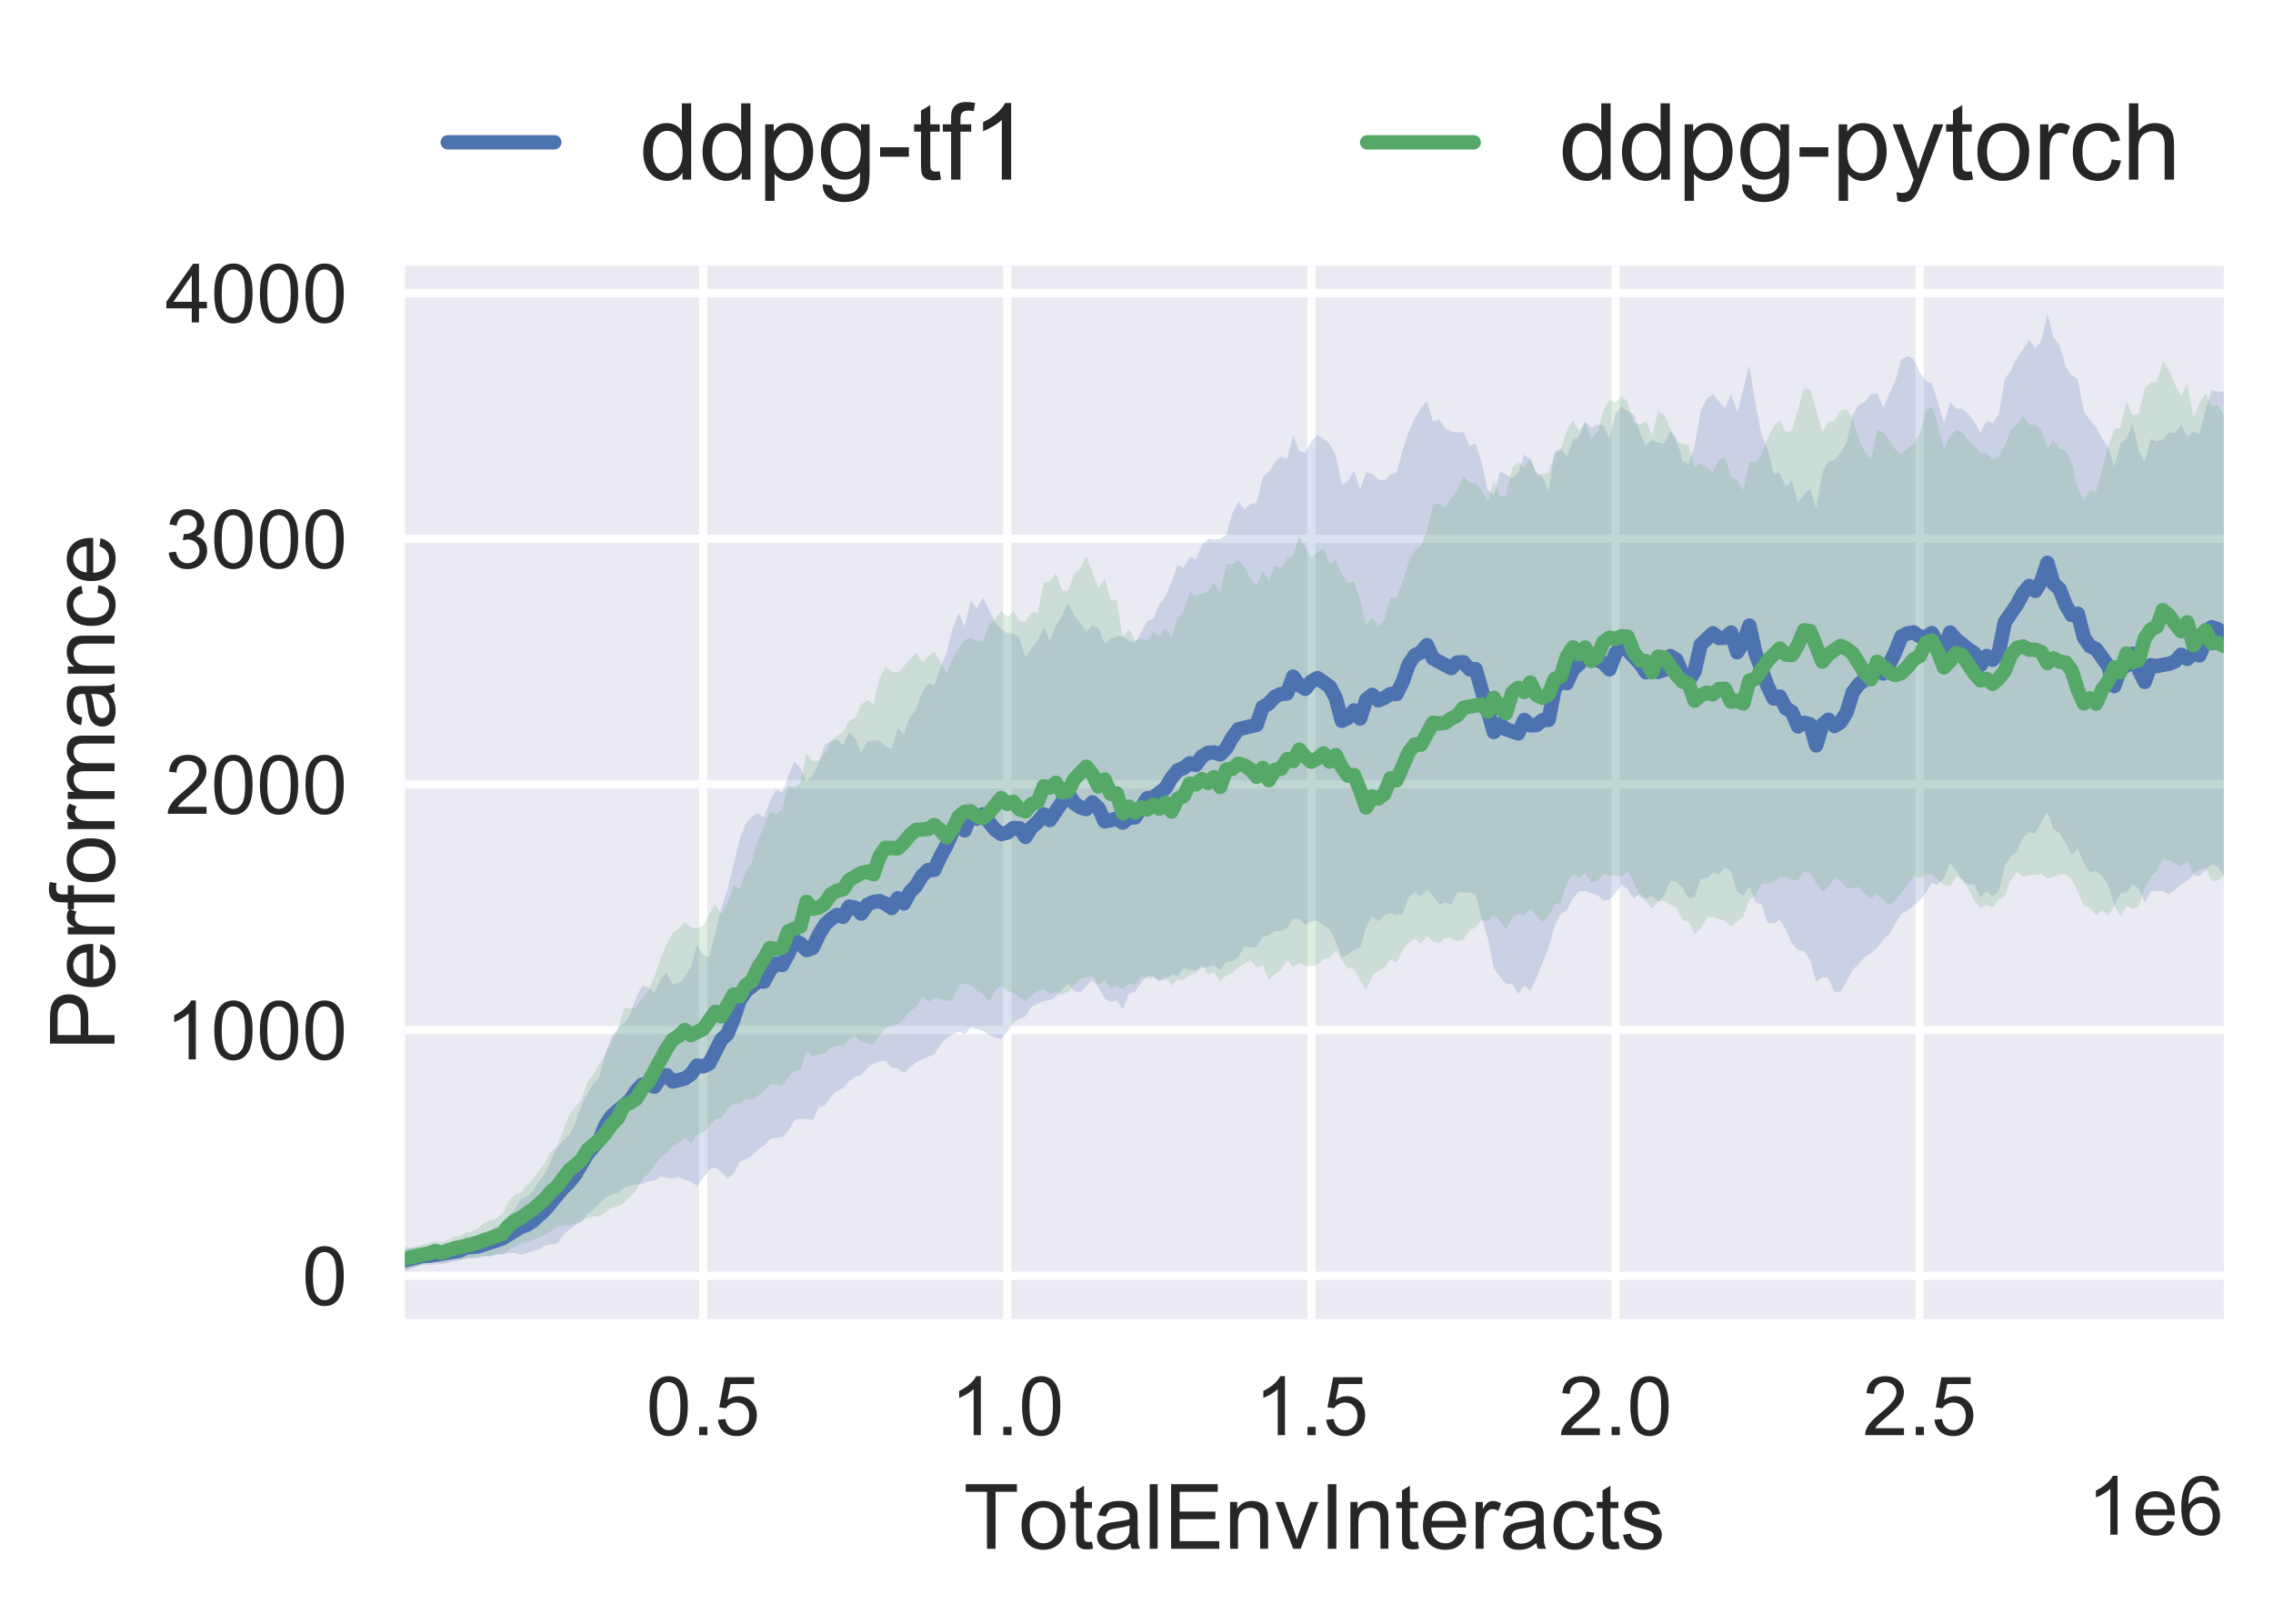<svg xmlns="http://www.w3.org/2000/svg" xmlns:xlink="http://www.w3.org/1999/xlink" width="369.6" height="264" version="1.1" viewBox="0 0 277.2 198"><defs><style type="text/css">*{stroke-linecap:butt;stroke-linejoin:round}</style></defs><g id="figure_1"><g id="patch_1"><path d="M 0 198 L 277.2 198 L 277.2 0 L 0 0 z" style="fill:#fff"/></g><g id="axes_1"><g id="patch_2"><path d="M 49.4 160.84 L 271.2 160.84 L 271.2 32.409 L 49.4 32.409 z" style="fill:#eaeaf2"/></g><g id="matplotlib.axis_1"><g id="xtick_1"><g id="line2d_1"><path d="M 85.749 160.84 L 85.749 32.409" clip-path="url(#p1d1933ced8)" style="fill:none;stroke:#fff;stroke-linecap:round"/></g><g id="text_1"><defs><path id="ArialMT-48" d="M 4.156 35.297 Q 4.156 48 6.766 55.734 Q 9.375 63.484 14.516 67.672 Q 19.672 71.875 27.484 71.875 Q 33.25 71.875 37.594 69.547 Q 41.938 67.234 44.766 62.859 Q 47.609 58.5 49.219 52.219 Q 50.828 45.953 50.828 35.297 Q 50.828 22.703 48.234 14.969 Q 45.656 7.234 40.5 3 Q 35.359 -1.219 27.484 -1.219 Q 17.141 -1.219 11.234 6.203 Q 4.156 15.141 4.156 35.297 z M 13.188 35.297 Q 13.188 17.672 17.312 11.828 Q 21.438 6 27.484 6 Q 33.547 6 37.672 11.859 Q 41.797 17.719 41.797 35.297 Q 41.797 52.984 37.672 58.781 Q 33.547 64.594 27.391 64.594 Q 21.344 64.594 17.719 59.469 Q 13.188 52.938 13.188 35.297 z"/><path id="ArialMT-46" d="M 9.078 0 L 9.078 10.016 L 19.094 10.016 L 19.094 0 z"/><path id="ArialMT-53" d="M 4.156 18.75 L 13.375 19.531 Q 14.406 12.797 18.141 9.391 Q 21.875 6 27.156 6 Q 33.5 6 37.891 10.781 Q 42.281 15.578 42.281 23.484 Q 42.281 31 38.062 35.344 Q 33.844 39.703 27 39.703 Q 22.75 39.703 19.328 37.766 Q 15.922 35.844 13.969 32.766 L 5.719 33.844 L 12.641 70.609 L 48.25 70.609 L 48.25 62.203 L 19.672 62.203 L 15.828 42.969 Q 22.266 47.469 29.344 47.469 Q 38.719 47.469 45.156 40.969 Q 51.609 34.469 51.609 24.266 Q 51.609 14.547 45.953 7.469 Q 39.062 -1.219 27.156 -1.219 Q 17.391 -1.219 11.203 4.25 Q 5.031 9.719 4.156 18.75 z"/></defs><g style="fill:#262626" transform="translate(78.799 174.998)scale(0.1 -0.1)"><use xlink:href="#ArialMT-48"/><use x="55.615" xlink:href="#ArialMT-46"/><use x="83.398" xlink:href="#ArialMT-53"/></g></g></g><g id="xtick_2"><g id="line2d_3"><path d="M 122.839 160.84 L 122.839 32.409" clip-path="url(#p1d1933ced8)" style="fill:none;stroke:#fff;stroke-linecap:round"/></g><g id="text_2"><defs><path id="ArialMT-49" d="M 37.25 0 L 28.469 0 L 28.469 56 Q 25.297 52.984 20.141 49.953 Q 14.984 46.922 10.891 45.406 L 10.891 53.906 Q 18.266 57.375 23.781 62.297 Q 29.297 67.234 31.594 71.875 L 37.25 71.875 z"/></defs><g style="fill:#262626" transform="translate(115.889 174.998)scale(0.1 -0.1)"><use xlink:href="#ArialMT-49"/><use x="55.615" xlink:href="#ArialMT-46"/><use x="83.398" xlink:href="#ArialMT-48"/></g></g></g><g id="xtick_3"><g id="line2d_5"><path d="M 159.929 160.84 L 159.929 32.409" clip-path="url(#p1d1933ced8)" style="fill:none;stroke:#fff;stroke-linecap:round"/></g><g id="text_3"><g style="fill:#262626" transform="translate(152.979 174.998)scale(0.1 -0.1)"><use xlink:href="#ArialMT-49"/><use x="55.615" xlink:href="#ArialMT-46"/><use x="83.398" xlink:href="#ArialMT-53"/></g></g></g><g id="xtick_4"><g id="line2d_7"><path d="M 197.019 160.84 L 197.019 32.409" clip-path="url(#p1d1933ced8)" style="fill:none;stroke:#fff;stroke-linecap:round"/></g><g id="text_4"><defs><path id="ArialMT-50" d="M 50.344 8.453 L 50.344 0 L 3.031 0 Q 2.938 3.172 4.047 6.109 Q 5.859 10.938 9.828 15.625 Q 13.812 20.312 21.344 26.469 Q 33.016 36.031 37.109 41.625 Q 41.219 47.219 41.219 52.203 Q 41.219 57.422 37.469 61 Q 33.734 64.594 27.734 64.594 Q 21.391 64.594 17.578 60.781 Q 13.766 56.984 13.719 50.25 L 4.688 51.172 Q 5.609 61.281 11.656 66.578 Q 17.719 71.875 27.938 71.875 Q 38.234 71.875 44.234 66.156 Q 50.25 60.453 50.25 52 Q 50.25 47.703 48.484 43.547 Q 46.734 39.406 42.656 34.812 Q 38.578 30.219 29.109 22.219 Q 21.188 15.578 18.938 13.203 Q 16.703 10.844 15.234 8.453 z"/></defs><g style="fill:#262626" transform="translate(190.069 174.998)scale(0.1 -0.1)"><use xlink:href="#ArialMT-50"/><use x="55.615" xlink:href="#ArialMT-46"/><use x="83.398" xlink:href="#ArialMT-48"/></g></g></g><g id="xtick_5"><g id="line2d_9"><path d="M 234.11 160.84 L 234.11 32.409" clip-path="url(#p1d1933ced8)" style="fill:none;stroke:#fff;stroke-linecap:round"/></g><g id="text_5"><g style="fill:#262626" transform="translate(227.16 174.998)scale(0.1 -0.1)"><use xlink:href="#ArialMT-50"/><use x="55.615" xlink:href="#ArialMT-46"/><use x="83.398" xlink:href="#ArialMT-53"/></g></g></g><g id="text_6"><defs><path id="ArialMT-84" d="M 25.922 0 L 25.922 63.141 L 2.344 63.141 L 2.344 71.578 L 59.078 71.578 L 59.078 63.141 L 35.406 63.141 L 35.406 0 z"/><path id="ArialMT-111" d="M 3.328 25.922 Q 3.328 40.328 11.328 47.266 Q 18.016 53.031 27.641 53.031 Q 38.328 53.031 45.109 46.016 Q 51.906 39.016 51.906 26.656 Q 51.906 16.656 48.906 10.906 Q 45.906 5.172 40.156 2 Q 34.422 -1.172 27.641 -1.172 Q 16.75 -1.172 10.031 5.812 Q 3.328 12.797 3.328 25.922 z M 12.359 25.922 Q 12.359 15.969 16.703 11.016 Q 21.047 6.062 27.641 6.062 Q 34.188 6.062 38.531 11.031 Q 42.875 16.016 42.875 26.219 Q 42.875 35.844 38.5 40.797 Q 34.125 45.75 27.641 45.75 Q 21.047 45.75 16.703 40.812 Q 12.359 35.891 12.359 25.922 z"/><path id="ArialMT-116" d="M 25.781 7.859 L 27.047 0.094 Q 23.344 -0.688 20.406 -0.688 Q 15.625 -0.688 12.984 0.828 Q 10.359 2.344 9.281 4.812 Q 8.203 7.281 8.203 15.188 L 8.203 45.016 L 1.766 45.016 L 1.766 51.859 L 8.203 51.859 L 8.203 64.703 L 16.938 69.969 L 16.938 51.859 L 25.781 51.859 L 25.781 45.016 L 16.938 45.016 L 16.938 14.703 Q 16.938 10.938 17.406 9.859 Q 17.875 8.797 18.922 8.156 Q 19.969 7.516 21.922 7.516 Q 23.391 7.516 25.781 7.859 z"/><path id="ArialMT-97" d="M 40.438 6.391 Q 35.547 2.25 31.031 0.531 Q 26.516 -1.172 21.344 -1.172 Q 12.797 -1.172 8.203 3 Q 3.609 7.172 3.609 13.672 Q 3.609 17.484 5.344 20.625 Q 7.078 23.781 9.891 25.688 Q 12.703 27.594 16.219 28.562 Q 18.797 29.25 24.031 29.891 Q 34.672 31.156 39.703 32.906 Q 39.75 34.719 39.75 35.203 Q 39.75 40.578 37.25 42.781 Q 33.891 45.75 27.25 45.75 Q 21.047 45.75 18.094 43.578 Q 15.141 41.406 13.719 35.891 L 5.125 37.062 Q 6.297 42.578 8.984 45.969 Q 11.672 49.359 16.75 51.188 Q 21.828 53.031 28.516 53.031 Q 35.156 53.031 39.297 51.469 Q 43.453 49.906 45.406 47.531 Q 47.359 45.172 48.141 41.547 Q 48.578 39.312 48.578 33.453 L 48.578 21.734 Q 48.578 9.469 49.141 6.219 Q 49.703 2.984 51.375 0 L 42.188 0 Q 40.828 2.734 40.438 6.391 z M 39.703 26.031 Q 34.906 24.078 25.344 22.703 Q 19.922 21.922 17.672 20.938 Q 15.438 19.969 14.203 18.094 Q 12.984 16.219 12.984 13.922 Q 12.984 10.406 15.641 8.062 Q 18.312 5.719 23.438 5.719 Q 28.516 5.719 32.469 7.938 Q 36.422 10.156 38.281 14.016 Q 39.703 17 39.703 22.797 z"/><path id="ArialMT-108" d="M 6.391 0 L 6.391 71.578 L 15.188 71.578 L 15.188 0 z"/><path id="ArialMT-69" d="M 7.906 0 L 7.906 71.578 L 59.672 71.578 L 59.672 63.141 L 17.391 63.141 L 17.391 41.219 L 56.984 41.219 L 56.984 32.812 L 17.391 32.812 L 17.391 8.453 L 61.328 8.453 L 61.328 0 z"/><path id="ArialMT-110" d="M 6.594 0 L 6.594 51.859 L 14.5 51.859 L 14.5 44.484 Q 20.219 53.031 31 53.031 Q 35.688 53.031 39.625 51.344 Q 43.562 49.656 45.516 46.922 Q 47.469 44.188 48.25 40.438 Q 48.734 37.984 48.734 31.891 L 48.734 0 L 39.938 0 L 39.938 31.547 Q 39.938 36.922 38.906 39.578 Q 37.891 42.234 35.281 43.812 Q 32.672 45.406 29.156 45.406 Q 23.531 45.406 19.453 41.844 Q 15.375 38.281 15.375 28.328 L 15.375 0 z"/><path id="ArialMT-118" d="M 21 0 L 1.266 51.859 L 10.547 51.859 L 21.688 20.797 Q 23.484 15.766 25 10.359 Q 26.172 14.453 28.266 20.219 L 39.797 51.859 L 48.828 51.859 L 29.203 0 z"/><path id="ArialMT-73" d="M 9.328 0 L 9.328 71.578 L 18.797 71.578 L 18.797 0 z"/><path id="ArialMT-101" d="M 42.094 16.703 L 51.172 15.578 Q 49.031 7.625 43.219 3.219 Q 37.406 -1.172 28.375 -1.172 Q 17 -1.172 10.328 5.828 Q 3.656 12.844 3.656 25.484 Q 3.656 38.578 10.391 45.797 Q 17.141 53.031 27.875 53.031 Q 38.281 53.031 44.875 45.953 Q 51.469 38.875 51.469 26.031 Q 51.469 25.25 51.422 23.688 L 12.75 23.688 Q 13.234 15.141 17.578 10.594 Q 21.922 6.062 28.422 6.062 Q 33.25 6.062 36.672 8.594 Q 40.094 11.141 42.094 16.703 z M 13.234 30.906 L 42.188 30.906 Q 41.609 37.453 38.875 40.719 Q 34.672 45.797 27.984 45.797 Q 21.922 45.797 17.797 41.75 Q 13.672 37.703 13.234 30.906 z"/><path id="ArialMT-114" d="M 6.5 0 L 6.5 51.859 L 14.406 51.859 L 14.406 44 Q 17.438 49.516 20 51.266 Q 22.562 53.031 25.641 53.031 Q 30.078 53.031 34.672 50.203 L 31.641 42.047 Q 28.422 43.953 25.203 43.953 Q 22.312 43.953 20.016 42.219 Q 17.719 40.484 16.75 37.406 Q 15.281 32.719 15.281 27.156 L 15.281 0 z"/><path id="ArialMT-99" d="M 40.438 19 L 49.078 17.875 Q 47.656 8.938 41.812 3.875 Q 35.984 -1.172 27.484 -1.172 Q 16.844 -1.172 10.375 5.781 Q 3.906 12.75 3.906 25.734 Q 3.906 34.125 6.688 40.422 Q 9.469 46.734 15.156 49.875 Q 20.844 53.031 27.547 53.031 Q 35.984 53.031 41.359 48.75 Q 46.734 44.484 48.25 36.625 L 39.703 35.297 Q 38.484 40.531 35.375 43.156 Q 32.281 45.797 27.875 45.797 Q 21.234 45.797 17.078 41.031 Q 12.938 36.281 12.938 25.984 Q 12.938 15.531 16.938 10.797 Q 20.953 6.062 27.391 6.062 Q 32.562 6.062 36.031 9.234 Q 39.5 12.406 40.438 19 z"/><path id="ArialMT-115" d="M 3.078 15.484 L 11.766 16.844 Q 12.5 11.625 15.844 8.844 Q 19.188 6.062 25.203 6.062 Q 31.25 6.062 34.172 8.516 Q 37.109 10.984 37.109 14.312 Q 37.109 17.281 34.516 19 Q 32.719 20.172 25.531 21.969 Q 15.875 24.422 12.141 26.203 Q 8.406 27.984 6.469 31.125 Q 4.547 34.281 4.547 38.094 Q 4.547 41.547 6.125 44.5 Q 7.719 47.469 10.453 49.422 Q 12.5 50.922 16.031 51.969 Q 19.578 53.031 23.641 53.031 Q 29.734 53.031 34.344 51.266 Q 38.969 49.516 41.156 46.5 Q 43.359 43.5 44.188 38.484 L 35.594 37.312 Q 35.016 41.312 32.203 43.547 Q 29.391 45.797 24.266 45.797 Q 18.219 45.797 15.625 43.797 Q 13.031 41.797 13.031 39.109 Q 13.031 37.406 14.109 36.031 Q 15.188 34.625 17.484 33.688 Q 18.797 33.203 25.25 31.453 Q 34.578 28.953 38.25 27.359 Q 41.938 25.781 44.031 22.75 Q 46.141 19.734 46.141 15.234 Q 46.141 10.844 43.578 6.953 Q 41.016 3.078 36.172 0.953 Q 31.344 -1.172 25.25 -1.172 Q 15.141 -1.172 9.844 3.031 Q 4.547 7.234 3.078 15.484 z"/></defs><g style="fill:#262626" transform="translate(117.515 188.859)scale(0.11 -0.11)"><use xlink:href="#ArialMT-84"/><use x="60.912" xlink:href="#ArialMT-111"/><use x="116.527" xlink:href="#ArialMT-116"/><use x="144.311" xlink:href="#ArialMT-97"/><use x="199.926" xlink:href="#ArialMT-108"/><use x="222.143" xlink:href="#ArialMT-69"/><use x="288.842" xlink:href="#ArialMT-110"/><use x="344.457" xlink:href="#ArialMT-118"/><use x="394.457" xlink:href="#ArialMT-73"/><use x="422.24" xlink:href="#ArialMT-110"/><use x="477.855" xlink:href="#ArialMT-116"/><use x="505.639" xlink:href="#ArialMT-101"/><use x="561.254" xlink:href="#ArialMT-114"/><use x="594.555" xlink:href="#ArialMT-97"/><use x="650.17" xlink:href="#ArialMT-99"/><use x="700.17" xlink:href="#ArialMT-116"/><use x="727.953" xlink:href="#ArialMT-115"/></g></g><g id="text_7"><defs><path id="ArialMT-54" d="M 49.75 54.047 L 41.016 53.375 Q 39.844 58.547 37.703 60.891 Q 34.125 64.656 28.906 64.656 Q 24.703 64.656 21.531 62.312 Q 17.391 59.281 14.984 53.469 Q 12.594 47.656 12.5 36.922 Q 15.672 41.75 20.266 44.094 Q 24.859 46.438 29.891 46.438 Q 38.672 46.438 44.844 39.969 Q 51.031 33.5 51.031 23.25 Q 51.031 16.5 48.125 10.719 Q 45.219 4.938 40.141 1.859 Q 35.062 -1.219 28.609 -1.219 Q 17.625 -1.219 10.688 6.859 Q 3.766 14.938 3.766 33.5 Q 3.766 54.25 11.422 63.672 Q 18.109 71.875 29.438 71.875 Q 37.891 71.875 43.281 67.141 Q 48.688 62.406 49.75 54.047 z M 13.875 23.188 Q 13.875 18.656 15.797 14.5 Q 17.719 10.359 21.188 8.172 Q 24.656 6 28.469 6 Q 34.031 6 38.031 10.484 Q 42.047 14.984 42.047 22.703 Q 42.047 30.125 38.078 34.391 Q 34.125 38.672 28.125 38.672 Q 22.172 38.672 18.016 34.391 Q 13.875 30.125 13.875 23.188 z"/></defs><g style="fill:#262626" transform="translate(254.517 187.143)scale(0.1 -0.1)"><use xlink:href="#ArialMT-49"/><use x="55.615" xlink:href="#ArialMT-101"/><use x="111.23" xlink:href="#ArialMT-54"/></g></g></g><g id="matplotlib.axis_2"><g id="ytick_1"><g id="line2d_11"><path d="M 49.4 155.561 L 271.2 155.561" clip-path="url(#p1d1933ced8)" style="fill:none;stroke:#fff;stroke-linecap:round"/></g><g id="text_8"><g style="fill:#262626" transform="translate(36.839 159.14)scale(0.1 -0.1)"><use xlink:href="#ArialMT-48"/></g></g></g><g id="ytick_2"><g id="line2d_13"><path d="M 49.4 125.606 L 271.2 125.606" clip-path="url(#p1d1933ced8)" style="fill:none;stroke:#fff;stroke-linecap:round"/></g><g id="text_9"><g style="fill:#262626" transform="translate(20.156 129.185)scale(0.1 -0.1)"><use xlink:href="#ArialMT-49"/><use x="55.615" xlink:href="#ArialMT-48"/><use x="111.23" xlink:href="#ArialMT-48"/><use x="166.846" xlink:href="#ArialMT-48"/></g></g></g><g id="ytick_3"><g id="line2d_15"><path d="M 49.4 95.651 L 271.2 95.651" clip-path="url(#p1d1933ced8)" style="fill:none;stroke:#fff;stroke-linecap:round"/></g><g id="text_10"><g style="fill:#262626" transform="translate(20.156 99.23)scale(0.1 -0.1)"><use xlink:href="#ArialMT-50"/><use x="55.615" xlink:href="#ArialMT-48"/><use x="111.23" xlink:href="#ArialMT-48"/><use x="166.846" xlink:href="#ArialMT-48"/></g></g></g><g id="ytick_4"><g id="line2d_17"><path d="M 49.4 65.696 L 271.2 65.696" clip-path="url(#p1d1933ced8)" style="fill:none;stroke:#fff;stroke-linecap:round"/></g><g id="text_11"><defs><path id="ArialMT-51" d="M 4.203 18.891 L 12.984 20.062 Q 14.5 12.594 18.141 9.297 Q 21.781 6 27 6 Q 33.203 6 37.469 10.297 Q 41.75 14.594 41.75 20.953 Q 41.75 27 37.797 30.922 Q 33.844 34.859 27.734 34.859 Q 25.25 34.859 21.531 33.891 L 22.516 41.609 Q 23.391 41.5 23.922 41.5 Q 29.547 41.5 34.031 44.422 Q 38.531 47.359 38.531 53.469 Q 38.531 58.297 35.25 61.469 Q 31.984 64.656 26.812 64.656 Q 21.688 64.656 18.266 61.422 Q 14.844 58.203 13.875 51.766 L 5.078 53.328 Q 6.688 62.156 12.391 67.016 Q 18.109 71.875 26.609 71.875 Q 32.469 71.875 37.391 69.359 Q 42.328 66.844 44.938 62.5 Q 47.562 58.156 47.562 53.266 Q 47.562 48.641 45.062 44.828 Q 42.578 41.016 37.703 38.766 Q 44.047 37.312 47.562 32.688 Q 51.078 28.078 51.078 21.141 Q 51.078 11.766 44.234 5.25 Q 37.406 -1.266 26.953 -1.266 Q 17.531 -1.266 11.297 4.344 Q 5.078 9.969 4.203 18.891 z"/></defs><g style="fill:#262626" transform="translate(20.156 69.275)scale(0.1 -0.1)"><use xlink:href="#ArialMT-51"/><use x="55.615" xlink:href="#ArialMT-48"/><use x="111.23" xlink:href="#ArialMT-48"/><use x="166.846" xlink:href="#ArialMT-48"/></g></g></g><g id="ytick_5"><g id="line2d_19"><path d="M 49.4 35.741 L 271.2 35.741" clip-path="url(#p1d1933ced8)" style="fill:none;stroke:#fff;stroke-linecap:round"/></g><g id="text_12"><defs><path id="ArialMT-52" d="M 32.328 0 L 32.328 17.141 L 1.266 17.141 L 1.266 25.203 L 33.938 71.578 L 41.109 71.578 L 41.109 25.203 L 50.781 25.203 L 50.781 17.141 L 41.109 17.141 L 41.109 0 z M 32.328 25.203 L 32.328 57.469 L 9.906 25.203 z"/></defs><g style="fill:#262626" transform="translate(20.156 39.32)scale(0.1 -0.1)"><use xlink:href="#ArialMT-52"/><use x="55.615" xlink:href="#ArialMT-48"/><use x="111.23" xlink:href="#ArialMT-48"/><use x="166.846" xlink:href="#ArialMT-48"/></g></g></g><g id="text_13"><defs><path id="ArialMT-80" d="M 7.719 0 L 7.719 71.578 L 34.719 71.578 Q 41.844 71.578 45.609 70.906 Q 50.875 70.016 54.438 67.547 Q 58.016 65.094 60.188 60.641 Q 62.359 56.203 62.359 50.875 Q 62.359 41.75 56.547 35.422 Q 50.734 29.109 35.547 29.109 L 17.188 29.109 L 17.188 0 z M 17.188 37.547 L 35.688 37.547 Q 44.875 37.547 48.734 40.969 Q 52.594 44.391 52.594 50.594 Q 52.594 55.078 50.312 58.266 Q 48.047 61.469 44.344 62.5 Q 41.938 63.141 35.5 63.141 L 17.188 63.141 z"/><path id="ArialMT-102" d="M 8.688 0 L 8.688 45.016 L 0.922 45.016 L 0.922 51.859 L 8.688 51.859 L 8.688 57.375 Q 8.688 62.594 9.625 65.141 Q 10.891 68.562 14.078 70.672 Q 17.281 72.797 23.047 72.797 Q 26.766 72.797 31.25 71.922 L 29.938 64.266 Q 27.203 64.75 24.75 64.75 Q 20.75 64.75 19.094 63.031 Q 17.438 61.328 17.438 56.641 L 17.438 51.859 L 27.547 51.859 L 27.547 45.016 L 17.438 45.016 L 17.438 0 z"/><path id="ArialMT-109" d="M 6.594 0 L 6.594 51.859 L 14.453 51.859 L 14.453 44.578 Q 16.891 48.391 20.938 50.703 Q 25 53.031 30.172 53.031 Q 35.938 53.031 39.625 50.641 Q 43.312 48.25 44.828 43.953 Q 50.984 53.031 60.844 53.031 Q 68.562 53.031 72.703 48.75 Q 76.859 44.484 76.859 35.594 L 76.859 0 L 68.109 0 L 68.109 32.672 Q 68.109 37.938 67.25 40.25 Q 66.406 42.578 64.156 43.984 Q 61.922 45.406 58.891 45.406 Q 53.422 45.406 49.797 41.766 Q 46.188 38.141 46.188 30.125 L 46.188 0 L 37.406 0 L 37.406 33.688 Q 37.406 39.547 35.25 42.469 Q 33.109 45.406 28.219 45.406 Q 24.516 45.406 21.359 43.453 Q 18.219 41.5 16.797 37.734 Q 15.375 33.984 15.375 26.906 L 15.375 0 z"/></defs><g style="fill:#262626" transform="translate(13.97 128.108)rotate(-90)scale(0.11 -0.11)"><use xlink:href="#ArialMT-80"/><use x="66.699" xlink:href="#ArialMT-101"/><use x="122.314" xlink:href="#ArialMT-114"/><use x="155.615" xlink:href="#ArialMT-102"/><use x="183.398" xlink:href="#ArialMT-111"/><use x="239.014" xlink:href="#ArialMT-114"/><use x="272.314" xlink:href="#ArialMT-109"/><use x="355.615" xlink:href="#ArialMT-97"/><use x="411.23" xlink:href="#ArialMT-110"/><use x="466.846" xlink:href="#ArialMT-99"/><use x="516.846" xlink:href="#ArialMT-101"/></g></g></g><g id="PolyCollection_1"><path d="M 49.4 152.36 L 49.4 155.002 L 50.142 154.683 L 50.884 154.483 L 51.625 154.223 L 52.367 154.268 L 53.109 154.181 L 53.851 154.134 L 54.593 153.996 L 55.334 153.791 L 56.076 153.703 L 56.818 153.449 L 57.56 153.42 L 58.302 153.397 L 59.043 153.197 L 59.785 153.158 L 60.527 153.006 L 61.269 152.959 L 62.011 152.791 L 62.753 152.795 L 63.494 153.005 L 64.236 152.808 L 64.978 152.513 L 65.72 152.372 L 66.462 151.878 L 67.203 151.772 L 67.945 151.663 L 68.687 150.6 L 69.429 149.941 L 70.171 149.38 L 70.912 149.037 L 71.654 148.024 L 72.396 147.477 L 73.138 146.697 L 73.88 145.986 L 74.621 145.66 L 75.363 145.471 L 76.105 144.804 L 76.847 144.626 L 77.589 144.47 L 78.33 144.334 L 79.072 144.075 L 79.814 143.982 L 80.556 143.453 L 81.298 143.603 L 82.039 143.743 L 82.781 143.511 L 83.523 143.879 L 84.265 144.069 L 85.007 144.648 L 85.748 143.701 L 86.49 142.622 L 87.232 142.376 L 87.974 142.904 L 88.716 143.716 L 89.458 143.112 L 90.199 141.723 L 90.941 141.358 L 91.683 140.986 L 92.425 140.136 L 93.167 139.717 L 93.908 138.926 L 94.65 138.738 L 95.392 138.673 L 96.134 137.929 L 96.876 136.607 L 97.617 136.407 L 98.359 136.436 L 99.101 136.61 L 99.843 135.053 L 100.585 134.769 L 101.326 133.783 L 102.068 132.995 L 102.81 132.689 L 103.552 131.823 L 104.294 131.32 L 105.035 131.068 L 105.777 130.216 L 106.519 129.689 L 107.261 129.434 L 108.003 129.385 L 108.744 130.2 L 109.486 130.288 L 110.228 130.825 L 110.97 130.166 L 111.712 129.52 L 112.454 129.195 L 113.195 128.857 L 113.937 128.556 L 114.679 127.415 L 115.421 126.634 L 116.163 126.164 L 116.904 125.795 L 117.646 126.128 L 118.388 125.289 L 119.13 125.514 L 119.872 125.686 L 120.613 126.218 L 121.355 126.493 L 122.097 126.703 L 122.839 125.838 L 123.581 124.691 L 124.322 124.219 L 125.064 123.948 L 125.806 122.762 L 126.548 122.376 L 127.29 122.079 L 128.031 121.946 L 128.773 121.531 L 129.515 120.655 L 130.257 119.913 L 130.999 120.853 L 131.74 120.985 L 132.482 120.308 L 133.224 119.47 L 133.966 120.48 L 134.708 121.79 L 135.449 122.19 L 136.191 121.96 L 136.933 123.101 L 137.675 121.206 L 138.417 120.946 L 139.159 119.853 L 139.9 118.953 L 140.642 119.05 L 141.384 119.563 L 142.126 119.455 L 142.868 118.814 L 143.609 118.979 L 144.351 118.088 L 145.093 118.261 L 145.835 118.315 L 146.577 118.033 L 147.318 117.888 L 148.06 117.699 L 148.802 118.266 L 149.544 117.278 L 150.286 117.232 L 151.027 116.682 L 151.769 115.38 L 152.511 115.549 L 153.253 115.412 L 153.995 114.213 L 154.736 114.024 L 155.478 113.55 L 156.22 113.54 L 156.962 113.166 L 157.704 111.987 L 158.445 112.114 L 159.187 112.754 L 159.929 112.342 L 160.671 112.279 L 161.413 112.852 L 162.155 113.328 L 162.896 114.781 L 163.638 116.686 L 164.38 116.428 L 165.122 115.825 L 165.864 115.582 L 166.605 113.053 L 167.347 111.695 L 168.089 112.342 L 168.831 111.612 L 169.573 111.358 L 170.314 111.593 L 171.056 111.421 L 171.798 109.383 L 172.54 108.765 L 173.282 109.33 L 174.023 108.442 L 174.765 109.204 L 175.507 110.31 L 176.249 110.027 L 176.991 110.339 L 177.732 108.844 L 178.474 108.816 L 179.216 108.863 L 179.958 109.066 L 180.7 112.014 L 181.441 114.387 L 182.183 118.074 L 182.925 119.125 L 183.667 120.021 L 184.409 119.969 L 185.151 121.247 L 185.892 120.164 L 186.634 120.819 L 187.376 119.24 L 188.118 117.406 L 188.86 115.618 L 189.601 112.904 L 190.343 111.42 L 191.085 110.969 L 191.827 109.581 L 192.569 108.704 L 193.31 108.641 L 194.052 108.918 L 194.794 109.121 L 195.536 109.798 L 196.278 109.712 L 197.019 108.91 L 197.761 107.879 L 198.503 108.432 L 199.245 109.569 L 199.987 109.03 L 200.728 109.623 L 201.47 109.22 L 202.212 109.899 L 202.954 109.253 L 203.696 107.409 L 204.437 107.463 L 205.179 108.268 L 205.921 109.555 L 206.663 109.405 L 207.405 107.141 L 208.146 107.121 L 208.888 106.388 L 209.63 106.625 L 210.372 105.762 L 211.114 106.278 L 211.856 108.771 L 212.597 109.236 L 213.339 108.065 L 214.081 110.036 L 214.823 110.297 L 215.565 112.562 L 216.306 112.574 L 217.048 112.186 L 217.79 113.375 L 218.532 115.057 L 219.274 115.847 L 220.015 116.003 L 220.757 117.07 L 221.499 119.75 L 222.241 119.144 L 222.983 119.292 L 223.724 120.977 L 224.466 120.917 L 225.208 119.669 L 225.95 118.249 L 226.692 117.512 L 227.433 116.716 L 228.175 116.234 L 228.917 115.561 L 229.659 114.581 L 230.401 113.919 L 231.142 112.572 L 231.884 111.435 L 232.626 111.025 L 233.368 110.426 L 234.11 109.849 L 234.852 108.893 L 235.593 107.673 L 236.335 107.919 L 237.077 107 L 237.819 105.24 L 238.561 106.177 L 239.302 107.389 L 240.044 107.837 L 240.786 107.863 L 241.528 109.448 L 242.27 108.658 L 243.011 109.312 L 243.753 108.638 L 244.495 105.541 L 245.237 104.406 L 245.979 103.809 L 246.72 102.107 L 247.462 101.482 L 248.204 101.643 L 248.946 100.194 L 249.688 99.011 L 250.429 101.18 L 251.171 101.561 L 251.913 102.83 L 252.655 104.237 L 253.397 103.454 L 254.138 105.297 L 254.88 106.341 L 255.622 106.225 L 256.364 106.796 L 257.106 107.924 L 257.847 110.393 L 258.589 108.964 L 259.331 108.838 L 260.073 107.786 L 260.815 108.342 L 261.557 110.033 L 262.298 108.718 L 263.04 108.61 L 263.782 108.633 L 264.524 109.119 L 265.266 108.509 L 266.007 107.878 L 266.749 107.426 L 267.491 106.657 L 268.233 106.86 L 268.975 106.117 L 269.716 105.404 L 270.458 105.68 L 271.2 106.789 L 271.2 47.753 L 271.2 47.753 L 270.458 47.76 L 269.716 47.559 L 268.975 49.984 L 268.233 52.976 L 267.491 52.61 L 266.749 53.288 L 266.007 51.81 L 265.266 52.788 L 264.524 52.763 L 263.782 53.557 L 263.04 53.818 L 262.298 53.502 L 261.557 56.297 L 260.815 54.948 L 260.073 51.662 L 259.331 53.52 L 258.589 54.093 L 257.847 56.943 L 257.106 54.526 L 256.364 53.453 L 255.622 52.068 L 254.88 51.27 L 254.138 50.162 L 253.397 46.22 L 252.655 45.766 L 251.913 44.706 L 251.171 42.103 L 250.429 41.133 L 249.688 38.247 L 248.946 41.571 L 248.204 42.471 L 247.462 41.422 L 246.72 42.563 L 245.979 43.603 L 245.237 45.164 L 244.495 46.2 L 243.753 50.471 L 243.011 51.598 L 242.27 51.31 L 241.528 52.78 L 240.786 51.454 L 240.044 50.501 L 239.302 49.865 L 238.561 49.799 L 237.819 49.017 L 237.077 51.633 L 236.335 49.092 L 235.593 46.716 L 234.852 46.496 L 234.11 45.362 L 233.368 43.787 L 232.626 43.443 L 231.884 43.782 L 231.142 46.43 L 230.401 48.064 L 229.659 49.68 L 228.917 47.919 L 228.175 48.066 L 227.433 48.986 L 226.692 49.366 L 225.95 50.588 L 225.208 54.015 L 224.466 55.209 L 223.724 56.102 L 222.983 56.228 L 222.241 57.634 L 221.499 62.05 L 220.757 59.598 L 220.015 60.248 L 219.274 61.326 L 218.532 58.563 L 217.79 59.351 L 217.048 57.679 L 216.306 57.786 L 215.565 54.782 L 214.823 53.04 L 214.081 49.213 L 213.339 44.493 L 212.597 47.532 L 211.856 50.305 L 211.114 48.003 L 210.372 49.774 L 209.63 48.969 L 208.888 48.039 L 208.146 48.617 L 207.405 50.08 L 206.663 54.318 L 205.921 56.581 L 205.179 56.144 L 204.437 53.405 L 203.696 52.584 L 202.954 54.099 L 202.212 53.979 L 201.47 53.662 L 200.728 54.333 L 199.987 52.733 L 199.245 50.55 L 198.503 50.159 L 197.761 49.611 L 197.019 50.424 L 196.278 53.528 L 195.536 51.857 L 194.794 51.813 L 194.052 52.171 L 193.31 51.41 L 192.569 53.257 L 191.827 53.657 L 191.085 55.628 L 190.343 54.673 L 189.601 55.067 L 188.86 59.947 L 188.118 58.218 L 187.376 57.596 L 186.634 56.11 L 185.892 55.422 L 185.151 57.625 L 184.409 58.317 L 183.667 57.829 L 182.925 57.495 L 182.183 60.464 L 181.441 59.718 L 180.7 56.411 L 179.958 54.115 L 179.216 54.365 L 178.474 52.675 L 177.732 52.729 L 176.991 52.601 L 176.249 52.217 L 175.507 51.149 L 174.765 51.397 L 174.023 48.894 L 173.282 49.774 L 172.54 51.048 L 171.798 52.642 L 171.056 54.868 L 170.314 57.668 L 169.573 57.88 L 168.831 58.581 L 168.089 58.479 L 167.347 57.759 L 166.605 57.613 L 165.864 59.658 L 165.122 57.408 L 164.38 58.663 L 163.638 59.121 L 162.896 55.432 L 162.155 54.108 L 161.413 53.476 L 160.671 53.099 L 159.929 53.825 L 159.187 55.232 L 158.445 55.009 L 157.704 53.031 L 156.962 55.97 L 156.22 55.689 L 155.478 56.365 L 154.736 57.547 L 153.995 58.213 L 153.253 61.358 L 152.511 61.405 L 151.769 62.121 L 151.027 61.154 L 150.286 62.615 L 149.544 65.252 L 148.802 65.72 L 148.06 65.803 L 147.318 65.701 L 146.577 66.473 L 145.835 68.239 L 145.093 67.889 L 144.351 69.219 L 143.609 68.902 L 142.868 70.966 L 142.126 72.765 L 141.384 73.684 L 140.642 75.444 L 139.9 75.734 L 139.159 77.066 L 138.417 78.426 L 137.675 78.158 L 136.933 77.542 L 136.191 77.631 L 135.449 77.871 L 134.708 78.508 L 133.966 76.604 L 133.224 76.216 L 132.482 77.016 L 131.74 75.923 L 130.999 75.05 L 130.257 73.531 L 129.515 75.119 L 128.773 76.293 L 128.031 78.065 L 127.29 76.525 L 126.548 78.119 L 125.806 79.01 L 125.064 80.166 L 124.322 77.761 L 123.581 77.247 L 122.839 77.225 L 122.097 76.706 L 121.355 75.862 L 120.613 74.351 L 119.872 72.921 L 119.13 74.136 L 118.388 73.292 L 117.646 76.397 L 116.904 74.726 L 116.163 76.673 L 115.421 79.58 L 114.679 81.493 L 113.937 83.612 L 113.195 83.319 L 112.454 84.381 L 111.712 86.536 L 110.97 87.374 L 110.228 89.495 L 109.486 88.774 L 108.744 91.269 L 108.003 91.022 L 107.261 90.322 L 106.519 90.269 L 105.777 90.437 L 105.035 91.757 L 104.294 90.034 L 103.552 89.281 L 102.81 90.906 L 102.068 90.151 L 101.326 90.383 L 100.585 90.798 L 99.843 92.98 L 99.101 94.614 L 98.359 95.283 L 97.617 93.698 L 96.876 92.78 L 96.134 94.692 L 95.392 96.674 L 94.65 96.293 L 93.908 97.69 L 93.167 99.685 L 92.425 99.173 L 91.683 99.616 L 90.941 100.411 L 90.199 102.32 L 89.458 105.401 L 88.716 108.445 L 87.974 110.616 L 87.232 113.852 L 86.49 116.754 L 85.748 116.368 L 85.007 115.224 L 84.265 117.899 L 83.523 119.148 L 82.781 119.899 L 82.039 120.033 L 81.298 118.613 L 80.556 119.398 L 79.814 121.036 L 79.072 120.395 L 78.33 120.182 L 77.589 121.569 L 76.847 123.684 L 76.105 124.816 L 75.363 125.265 L 74.621 126.429 L 73.88 128.258 L 73.138 131.194 L 72.396 132.15 L 71.654 133.321 L 70.912 134.737 L 70.171 136.996 L 69.429 138.378 L 68.687 139.078 L 67.945 139.874 L 67.203 141.479 L 66.462 143.189 L 65.72 144.032 L 64.978 145.246 L 64.236 145.927 L 63.494 146.277 L 62.753 147.467 L 62.011 148.28 L 61.269 149.072 L 60.527 149.529 L 59.785 150.089 L 59.043 150.311 L 58.302 150.594 L 57.56 150.722 L 56.818 150.809 L 56.076 151.326 L 55.334 151.543 L 54.593 151.738 L 53.851 151.761 L 53.109 151.856 L 52.367 151.998 L 51.625 152.025 L 50.884 152.139 L 50.142 152.236 L 49.4 152.36 z" clip-path="url(#p1d1933ced8)" style="fill:#4c72b0;fill-opacity:.2"/></g><g id="PolyCollection_2"><path d="M 49.4 152.067 L 49.4 154.882 L 50.142 154.562 L 50.884 154.383 L 51.625 154.151 L 52.367 154.041 L 53.109 153.754 L 53.851 154.039 L 54.593 153.785 L 55.334 153.66 L 56.076 153.566 L 56.818 153.489 L 57.56 153.337 L 58.302 153.185 L 59.043 153.174 L 59.785 153.214 L 60.527 152.947 L 61.269 152.95 L 62.011 152.454 L 62.753 152.052 L 63.494 151.631 L 64.236 151.504 L 64.978 151.176 L 65.72 150.887 L 66.462 150.581 L 67.203 150.119 L 67.945 149.598 L 68.687 149.439 L 69.429 149.449 L 70.171 149.162 L 70.912 148.852 L 71.654 148.499 L 72.396 148.308 L 73.138 148.314 L 73.88 147.739 L 74.621 147.288 L 75.363 147.102 L 76.105 146.649 L 76.847 145.971 L 77.589 145.162 L 78.33 143.814 L 79.072 143.101 L 79.814 142.122 L 80.556 141.177 L 81.298 140.603 L 82.039 139.794 L 82.781 139.364 L 83.523 138.797 L 84.265 139.395 L 85.007 138.377 L 85.748 138.106 L 86.49 137.319 L 87.232 136.465 L 87.974 136.385 L 88.716 135.221 L 89.458 134.557 L 90.199 134.61 L 90.941 133.985 L 91.683 134.119 L 92.425 133.63 L 93.167 133.026 L 93.908 132.217 L 94.65 132.214 L 95.392 132.446 L 96.134 131.367 L 96.876 130.539 L 97.617 130.466 L 98.359 128.052 L 99.101 128.879 L 99.843 128.567 L 100.585 128.476 L 101.326 127.736 L 102.068 127.531 L 102.81 127.568 L 103.552 126.779 L 104.294 126.34 L 105.035 126.989 L 105.777 127.253 L 106.519 127.383 L 107.261 126.228 L 108.003 125.415 L 108.744 125.048 L 109.486 124.873 L 110.228 124.216 L 110.97 123.306 L 111.712 122.843 L 112.454 121.605 L 113.195 122.145 L 113.937 121.769 L 114.679 121.761 L 115.421 122.075 L 116.163 121.945 L 116.904 120.181 L 117.646 119.906 L 118.388 120.132 L 119.13 120.815 L 119.872 121.235 L 120.613 122.127 L 121.355 120.78 L 122.097 120.161 L 122.839 120.834 L 123.581 121.013 L 124.322 121.63 L 125.064 122.021 L 125.806 121.407 L 126.548 120.882 L 127.29 120.625 L 128.031 121.185 L 128.773 120.976 L 129.515 121.278 L 130.257 120.916 L 130.999 120.115 L 131.74 119.349 L 132.482 119.207 L 133.224 118.976 L 133.966 120.109 L 134.708 119.487 L 135.449 120.482 L 136.191 120.26 L 136.933 120.575 L 137.675 119.983 L 138.417 120.038 L 139.159 119.105 L 139.9 119.312 L 140.642 119.167 L 141.384 119.658 L 142.126 119.068 L 142.868 120.179 L 143.609 119.449 L 144.351 119.445 L 145.093 118.954 L 145.835 118.673 L 146.577 117.56 L 147.318 118.843 L 148.06 118.511 L 148.802 119.64 L 149.544 118.936 L 150.286 118.653 L 151.027 117.927 L 151.769 117.481 L 152.511 117.1 L 153.253 118.011 L 153.995 117.717 L 154.736 119.464 L 155.478 118.773 L 156.22 118.243 L 156.962 117.069 L 157.704 117.921 L 158.445 117.457 L 159.187 117.765 L 159.929 117.83 L 160.671 117.626 L 161.413 116.905 L 162.155 116.85 L 162.896 115.856 L 163.638 117.1 L 164.38 118.071 L 165.122 118.119 L 165.864 119.579 L 166.605 120.688 L 167.347 119.027 L 168.089 118.372 L 168.831 118.046 L 169.573 116.972 L 170.314 117.41 L 171.056 115.864 L 171.798 114.972 L 172.54 114.43 L 173.282 115.056 L 174.023 114.183 L 174.765 114.777 L 175.507 115.034 L 176.249 114.35 L 176.991 114.413 L 177.732 114.812 L 178.474 114.517 L 179.216 113.417 L 179.958 113.12 L 180.7 112.147 L 181.441 112.311 L 182.183 111.561 L 182.925 112.347 L 183.667 113.382 L 184.409 111.914 L 185.151 111.386 L 185.892 111.635 L 186.634 110.785 L 187.376 111.612 L 188.118 112.411 L 188.86 111.732 L 189.601 110.302 L 190.343 110.074 L 191.085 107.683 L 191.827 106.625 L 192.569 107.037 L 193.31 106.449 L 194.052 107.637 L 194.794 107.409 L 195.536 106.52 L 196.278 106.793 L 197.019 106.77 L 197.761 106.879 L 198.503 106.248 L 199.245 107.546 L 199.987 109.325 L 200.728 109.893 L 201.47 110.815 L 202.212 109.947 L 202.954 109.812 L 203.696 110.293 L 204.437 110.688 L 205.179 112.132 L 205.921 112.354 L 206.663 113.945 L 207.405 113.175 L 208.146 111.94 L 208.888 111.78 L 209.63 112.066 L 210.372 112.288 L 211.114 112.932 L 211.856 112.354 L 212.597 111.772 L 213.339 109.707 L 214.081 109.199 L 214.823 107.771 L 215.565 107.753 L 216.306 107.542 L 217.048 106.927 L 217.79 106.967 L 218.532 107.306 L 219.274 107.343 L 220.015 106.336 L 220.757 106.467 L 221.499 107.695 L 222.241 108.71 L 222.983 108.156 L 223.724 107.127 L 224.466 107.416 L 225.208 108.324 L 225.95 108.27 L 226.692 108.177 L 227.433 109 L 228.175 109.587 L 228.917 109.02 L 229.659 109.741 L 230.401 110.366 L 231.142 109.826 L 231.884 108.774 L 232.626 107.967 L 233.368 106.723 L 234.11 107.099 L 234.852 106.599 L 235.593 106.631 L 236.335 107.29 L 237.077 107.949 L 237.819 108.057 L 238.561 106.828 L 239.302 107.13 L 240.044 108.388 L 240.786 109.878 L 241.528 110.74 L 242.27 110.387 L 243.011 110.688 L 243.753 109.736 L 244.495 109.262 L 245.237 107.353 L 245.979 106.279 L 246.72 106.92 L 247.462 106.664 L 248.204 106.675 L 248.946 106.533 L 249.688 107.103 L 250.429 106.955 L 251.171 106.651 L 251.913 106.621 L 252.655 107.196 L 253.397 108.744 L 254.138 110.433 L 254.88 110.683 L 255.622 111.571 L 256.364 111.018 L 257.106 111.648 L 257.847 110.453 L 258.589 111.758 L 259.331 110.46 L 260.073 110.843 L 260.815 110.581 L 261.557 108.352 L 262.298 106.942 L 263.04 106.232 L 263.782 104.729 L 264.524 104.91 L 265.266 105.295 L 266.007 105.709 L 266.749 105.013 L 267.491 106.527 L 268.233 106.099 L 268.975 105.771 L 269.716 107.386 L 270.458 107.378 L 271.2 106.849 L 271.2 50.675 L 271.2 50.675 L 270.458 49.389 L 269.716 49.483 L 268.975 47.929 L 268.233 49.186 L 267.491 50.857 L 266.749 46.754 L 266.007 48.232 L 265.266 46.9 L 264.524 45.13 L 263.782 44.074 L 263.04 46.595 L 262.298 46.602 L 261.557 47.376 L 260.815 50.424 L 260.073 50.65 L 259.331 48.923 L 258.589 52.163 L 257.847 52.292 L 257.106 54.452 L 256.364 57.187 L 255.622 60.044 L 254.88 59.641 L 254.138 61.114 L 253.397 59.518 L 252.655 56.4 L 251.913 54.952 L 251.171 54.719 L 250.429 53.603 L 249.688 54.64 L 248.946 52.453 L 248.204 51.786 L 247.462 51.79 L 246.72 50.727 L 245.979 51.729 L 245.237 52.394 L 244.495 54.295 L 243.753 55.766 L 243.011 56.074 L 242.27 55.17 L 241.528 55.196 L 240.786 54.367 L 240.044 53.727 L 239.302 52.672 L 238.561 52.451 L 237.819 53.149 L 237.077 54.801 L 236.335 51.666 L 235.593 49.549 L 234.852 50.149 L 234.11 52.901 L 233.368 54.084 L 232.626 54.692 L 231.884 55.361 L 231.142 54.803 L 230.401 53.605 L 229.659 52.773 L 228.917 52.366 L 228.175 56.091 L 227.433 55.152 L 226.692 53.495 L 225.95 51.114 L 225.208 49.911 L 224.466 50.089 L 223.724 51.289 L 222.983 51.408 L 222.241 52.653 L 221.499 49.998 L 220.757 47.461 L 220.015 47.355 L 219.274 49.965 L 218.532 52.457 L 217.79 52.68 L 217.048 51.234 L 216.306 52.016 L 215.565 53.373 L 214.823 55.451 L 214.081 56.363 L 213.339 56.285 L 212.597 59.793 L 211.856 58.553 L 211.114 58.225 L 210.372 55.711 L 209.63 55.985 L 208.888 57.566 L 208.146 56.962 L 207.405 56.44 L 206.663 56.935 L 205.921 54.312 L 205.179 54.116 L 204.437 53.888 L 203.696 52.277 L 202.954 50.585 L 202.212 50.185 L 201.47 53.132 L 200.728 51.327 L 199.987 51.749 L 199.245 51.534 L 198.503 49.04 L 197.761 48.295 L 197.019 49.057 L 196.278 48.723 L 195.536 50.074 L 194.794 52.727 L 194.052 53.574 L 193.31 51.451 L 192.569 52.573 L 191.827 51.255 L 191.085 52.419 L 190.343 54.891 L 189.601 55.265 L 188.86 57.642 L 188.118 57.795 L 187.376 57.893 L 186.634 55.662 L 185.892 57.14 L 185.151 56.36 L 184.409 57.045 L 183.667 60.556 L 182.925 60.464 L 182.183 58.613 L 181.441 61.243 L 180.7 59.651 L 179.958 58.976 L 179.216 58.879 L 178.474 58.079 L 177.732 59.675 L 176.991 60.806 L 176.249 61.916 L 175.507 61.417 L 174.765 61.485 L 174.023 64.686 L 173.282 66.57 L 172.54 67.124 L 171.798 68.489 L 171.056 70.9 L 170.314 72.91 L 169.573 72.855 L 168.831 75.564 L 168.089 76.376 L 167.347 75.245 L 166.605 76.257 L 165.864 73.077 L 165.122 70.893 L 164.38 71.103 L 163.638 70.03 L 162.896 68.28 L 162.155 68.887 L 161.413 66.821 L 160.671 67.311 L 159.929 67.962 L 159.187 66.817 L 158.445 65.384 L 157.704 67.699 L 156.962 68.079 L 156.22 69.274 L 155.478 68.971 L 154.736 70.825 L 153.995 69.56 L 153.253 71.434 L 152.511 70.543 L 151.769 69.195 L 151.027 68.297 L 150.286 68.846 L 149.544 68.773 L 148.802 72.286 L 148.06 71.011 L 147.318 72.095 L 146.577 72.452 L 145.835 72.639 L 145.093 72.17 L 144.351 74.674 L 143.609 75.388 L 142.868 77.737 L 142.126 76.68 L 141.384 77.569 L 140.642 77.036 L 139.9 78.134 L 139.159 77.817 L 138.417 78.096 L 137.675 76.738 L 136.933 77.772 L 136.191 73.229 L 135.449 73.114 L 134.708 70.613 L 133.966 71.705 L 133.224 69.795 L 132.482 67.781 L 131.74 69.291 L 130.999 69.967 L 130.257 72.065 L 129.515 72.007 L 128.773 69.932 L 128.031 70.884 L 127.29 71.119 L 126.548 74.731 L 125.806 74.675 L 125.064 75.84 L 124.322 75.726 L 123.581 74.525 L 122.839 75.222 L 122.097 74.464 L 121.355 75.589 L 120.613 76.122 L 119.872 78.259 L 119.13 78.226 L 118.388 77.718 L 117.646 78.064 L 116.904 79.02 L 116.163 80.279 L 115.421 82.115 L 114.679 80.69 L 113.937 79.429 L 113.195 80.043 L 112.454 80.763 L 111.712 79.557 L 110.97 80.367 L 110.228 81.254 L 109.486 82.042 L 108.744 81.843 L 108.003 81.313 L 107.261 82.661 L 106.519 85.85 L 105.777 85.348 L 105.035 85.914 L 104.294 87.547 L 103.552 87.879 L 102.81 89.338 L 102.068 89.695 L 101.326 90.38 L 100.585 91.85 L 99.843 92.776 L 99.101 92.757 L 98.359 91.869 L 97.617 95.475 L 96.876 95.998 L 96.134 95.756 L 95.392 98.697 L 94.65 99.233 L 93.908 98.954 L 93.167 100.804 L 92.425 102.441 L 91.683 105.171 L 90.941 106.295 L 90.199 108.393 L 89.458 107.986 L 88.716 110.119 L 87.974 111.467 L 87.232 110.286 L 86.49 111.506 L 85.748 112.858 L 85.007 113.241 L 84.265 113.055 L 83.523 112.39 L 82.781 113.266 L 82.039 113.76 L 81.298 115.132 L 80.556 116.862 L 79.814 119.052 L 79.072 120.784 L 78.33 121.691 L 77.589 122.815 L 76.847 122.958 L 76.105 122.933 L 75.363 125.533 L 74.621 126.928 L 73.88 128.544 L 73.138 129.639 L 72.396 130.956 L 71.654 131.922 L 70.912 134.089 L 70.171 134.978 L 69.429 135.92 L 68.687 137.772 L 67.945 139.76 L 67.203 140.463 L 66.462 141.793 L 65.72 142.786 L 64.978 143.767 L 64.236 144.55 L 63.494 145.425 L 62.753 145.719 L 62.011 146.537 L 61.269 147.97 L 60.527 148.571 L 59.785 148.784 L 59.043 149.153 L 58.302 149.767 L 57.56 150.164 L 56.818 150.294 L 56.076 150.646 L 55.334 150.828 L 54.593 151.216 L 53.851 151.488 L 53.109 151.349 L 52.367 151.562 L 51.625 151.733 L 50.884 151.958 L 50.142 152.103 L 49.4 152.067 z" clip-path="url(#p1d1933ced8)" style="fill:#55a868;fill-opacity:.2"/></g><g id="line2d_21"><path d="M 49.4 153.681 L 51.625 153.124 L 52.367 153.133 L 56.076 152.515 L 56.818 152.129 L 58.302 151.995 L 61.269 151.015 L 63.494 149.641 L 64.236 149.367 L 64.978 148.88 L 66.462 147.534 L 68.687 144.839 L 69.429 144.159 L 70.171 143.188 L 71.654 140.673 L 73.138 138.946 L 73.88 137.122 L 74.621 136.044 L 76.847 134.155 L 77.589 133.02 L 78.33 132.258 L 79.072 132.235 L 79.814 132.509 L 80.556 131.425 L 81.298 131.108 L 82.039 131.888 L 83.523 131.514 L 84.265 130.984 L 85.007 129.936 L 85.748 130.034 L 86.49 129.688 L 87.974 126.76 L 88.716 126.081 L 89.458 124.256 L 90.199 122.021 L 90.941 120.885 L 92.425 119.655 L 93.167 119.701 L 93.908 118.308 L 94.65 117.515 L 95.392 117.674 L 96.134 116.311 L 96.876 114.694 L 97.617 115.053 L 98.359 115.86 L 99.101 115.612 L 99.843 114.016 L 100.585 112.784 L 101.326 112.083 L 102.068 111.573 L 102.81 111.797 L 103.552 110.552 L 104.294 110.677 L 105.035 111.412 L 105.777 110.327 L 106.519 109.979 L 107.261 109.878 L 108.003 110.204 L 108.744 110.734 L 109.486 109.531 L 110.228 110.16 L 110.97 108.77 L 111.712 108.028 L 112.454 106.788 L 113.195 106.088 L 113.937 106.084 L 114.679 104.454 L 115.421 103.107 L 116.163 101.419 L 116.904 100.261 L 117.646 101.263 L 118.388 99.29 L 119.13 99.825 L 119.872 99.304 L 121.355 101.177 L 122.097 101.705 L 122.839 101.531 L 123.581 100.969 L 124.322 100.99 L 125.064 102.057 L 125.806 100.886 L 126.548 100.248 L 127.29 99.302 L 128.031 100.006 L 130.257 96.722 L 130.999 97.951 L 131.74 98.454 L 132.482 98.662 L 133.224 97.843 L 133.966 98.542 L 134.708 100.149 L 135.449 100.03 L 136.191 99.796 L 136.933 100.321 L 137.675 99.682 L 138.417 99.686 L 139.9 97.343 L 140.642 97.247 L 142.126 96.11 L 142.868 94.89 L 143.609 93.941 L 144.351 93.654 L 145.093 93.075 L 145.835 93.277 L 146.577 92.253 L 147.318 91.794 L 148.06 91.751 L 148.802 91.993 L 149.544 91.265 L 150.286 89.923 L 151.027 88.918 L 153.253 88.385 L 153.995 86.213 L 154.736 85.785 L 155.478 84.957 L 156.22 84.615 L 156.962 84.568 L 157.704 82.509 L 158.445 83.561 L 159.187 83.993 L 159.929 83.083 L 160.671 82.689 L 162.155 83.718 L 162.896 85.107 L 163.638 87.904 L 164.38 87.545 L 165.122 86.617 L 165.864 87.62 L 166.605 85.333 L 167.347 84.727 L 168.089 85.411 L 168.831 85.097 L 169.573 84.619 L 170.314 84.631 L 171.056 83.145 L 171.798 81.013 L 172.54 79.906 L 173.282 79.552 L 174.023 78.668 L 174.765 80.3 L 176.991 81.47 L 177.732 80.787 L 178.474 80.746 L 179.216 81.614 L 179.958 81.59 L 182.183 89.269 L 182.925 88.31 L 183.667 88.925 L 185.151 89.436 L 185.892 87.793 L 186.634 88.465 L 187.376 88.418 L 188.118 87.812 L 188.86 87.783 L 189.601 83.985 L 190.343 83.046 L 191.085 83.299 L 191.827 81.619 L 192.569 80.98 L 193.31 80.025 L 194.052 80.545 L 194.794 80.467 L 195.536 80.828 L 196.278 81.62 L 197.019 79.667 L 197.761 78.745 L 198.503 79.296 L 199.987 80.882 L 200.728 81.978 L 201.47 81.441 L 202.212 81.939 L 202.954 81.676 L 203.696 79.996 L 204.437 80.434 L 205.179 82.206 L 205.921 83.068 L 206.663 81.861 L 207.405 78.61 L 208.888 77.214 L 209.63 77.797 L 210.372 77.768 L 211.114 77.14 L 211.856 79.538 L 212.597 78.384 L 213.339 76.279 L 214.081 79.625 L 215.565 83.672 L 216.306 85.18 L 217.048 84.932 L 217.79 86.363 L 218.532 86.81 L 219.274 88.586 L 220.015 88.125 L 220.757 88.334 L 221.499 90.9 L 222.241 88.389 L 222.983 87.76 L 223.724 88.539 L 224.466 88.063 L 225.208 86.842 L 225.95 84.418 L 226.692 83.439 L 228.917 81.74 L 229.659 82.13 L 230.401 80.992 L 231.142 79.501 L 231.884 77.608 L 232.626 77.234 L 233.368 77.106 L 234.11 77.605 L 234.852 77.695 L 235.593 77.194 L 236.335 78.506 L 237.077 79.316 L 237.819 77.129 L 238.561 77.988 L 240.044 79.169 L 240.786 79.658 L 241.528 81.114 L 242.27 79.984 L 243.011 80.455 L 243.753 79.554 L 244.495 75.871 L 245.979 73.706 L 246.72 72.335 L 247.462 71.452 L 248.204 72.057 L 248.946 70.883 L 249.688 68.629 L 250.429 71.157 L 251.171 71.832 L 251.913 73.768 L 252.655 75.001 L 253.397 74.837 L 254.138 77.73 L 254.88 78.805 L 255.622 79.146 L 257.106 81.225 L 257.847 83.668 L 258.589 81.529 L 259.331 81.179 L 260.073 79.724 L 260.815 81.645 L 261.557 83.165 L 262.298 81.11 L 263.04 81.214 L 264.524 80.941 L 265.266 80.649 L 266.007 79.844 L 266.749 80.357 L 267.491 79.634 L 268.233 79.918 L 269.716 76.482 L 270.458 76.72 L 271.2 77.271 L 271.2 77.271" clip-path="url(#p1d1933ced8)" style="fill:none;stroke:#4c72b0;stroke-linecap:round;stroke-width:1.75"/></g><g id="line2d_22"><path d="M 49.4 153.474 L 52.367 152.801 L 53.109 152.552 L 53.851 152.764 L 55.334 152.244 L 57.56 151.751 L 61.269 150.46 L 62.011 149.495 L 62.753 148.886 L 63.494 148.528 L 64.978 147.472 L 66.462 146.187 L 67.203 145.291 L 67.945 144.679 L 69.429 142.685 L 70.912 141.471 L 71.654 140.21 L 73.138 138.977 L 73.88 138.142 L 74.621 137.108 L 75.363 136.317 L 76.105 134.791 L 76.847 134.465 L 77.589 133.988 L 78.33 132.753 L 79.072 131.943 L 81.298 127.867 L 82.039 126.777 L 82.781 126.315 L 83.523 125.593 L 84.265 126.225 L 85.748 125.482 L 87.232 123.376 L 87.974 123.926 L 89.458 121.272 L 90.199 121.501 L 90.941 120.14 L 91.683 119.645 L 92.425 118.035 L 93.167 116.915 L 93.908 115.585 L 94.65 115.724 L 95.392 115.571 L 96.134 113.561 L 97.617 112.97 L 98.359 109.961 L 99.101 110.818 L 99.843 110.671 L 100.585 110.163 L 101.326 109.058 L 102.068 108.613 L 102.81 108.453 L 103.552 107.329 L 105.035 106.452 L 105.777 106.3 L 106.519 106.616 L 107.261 104.444 L 108.003 103.364 L 109.486 103.457 L 110.228 102.735 L 110.97 101.836 L 111.712 101.2 L 113.195 101.094 L 113.937 100.599 L 114.679 101.225 L 115.421 102.095 L 116.163 101.112 L 116.904 99.6 L 117.646 98.985 L 118.388 98.925 L 119.13 99.52 L 119.872 99.747 L 120.613 99.124 L 122.097 97.312 L 122.839 98.028 L 123.581 97.769 L 124.322 98.678 L 125.064 98.931 L 125.806 98.041 L 126.548 97.806 L 127.29 95.872 L 128.031 96.035 L 128.773 95.454 L 129.515 96.642 L 130.257 96.491 L 130.999 95.041 L 132.482 93.494 L 133.224 94.385 L 133.966 95.907 L 134.708 95.05 L 135.449 96.798 L 136.191 96.745 L 136.933 99.174 L 137.675 98.361 L 138.417 99.067 L 139.159 98.461 L 139.9 98.723 L 140.642 98.101 L 141.384 98.614 L 142.126 97.874 L 142.868 98.958 L 143.609 97.419 L 144.351 97.06 L 145.093 95.562 L 145.835 95.656 L 146.577 95.006 L 147.318 95.469 L 148.06 94.761 L 148.802 95.963 L 149.544 93.854 L 150.286 93.75 L 151.027 93.112 L 151.769 93.338 L 152.511 93.821 L 153.253 94.723 L 153.995 93.639 L 154.736 95.145 L 155.478 93.872 L 156.22 93.758 L 156.962 92.574 L 157.704 92.81 L 158.445 91.42 L 159.187 92.291 L 159.929 92.896 L 160.671 92.469 L 161.413 91.863 L 162.155 92.869 L 162.896 92.068 L 163.638 93.565 L 164.38 94.587 L 165.122 94.506 L 165.864 96.328 L 166.605 98.472 L 167.347 97.136 L 168.089 97.374 L 168.831 96.805 L 169.573 94.913 L 170.314 95.16 L 171.798 91.731 L 172.54 90.777 L 173.282 90.813 L 174.765 88.131 L 175.507 88.225 L 176.249 88.133 L 176.991 87.61 L 177.732 87.244 L 178.474 86.298 L 180.7 85.899 L 181.441 86.777 L 182.183 85.087 L 182.925 86.405 L 183.667 86.969 L 184.409 84.48 L 185.151 83.873 L 185.892 84.387 L 186.634 83.223 L 187.376 84.753 L 188.118 85.103 L 188.86 84.687 L 189.601 82.783 L 190.343 82.482 L 191.085 80.051 L 191.827 78.94 L 192.569 79.805 L 193.31 78.95 L 194.052 80.606 L 194.794 80.068 L 195.536 78.297 L 196.278 77.758 L 197.019 77.914 L 197.761 77.587 L 198.503 77.644 L 199.245 79.54 L 199.987 80.537 L 200.728 80.61 L 201.47 81.974 L 202.212 80.066 L 202.954 80.199 L 204.437 82.288 L 205.179 83.124 L 205.921 83.333 L 206.663 85.44 L 207.405 84.808 L 208.146 84.451 L 208.888 84.673 L 209.63 84.025 L 210.372 83.999 L 211.114 85.578 L 211.856 85.453 L 212.597 85.783 L 213.339 82.996 L 214.081 82.781 L 215.565 80.563 L 217.048 79.08 L 217.79 79.824 L 218.532 79.882 L 219.274 78.654 L 220.015 76.846 L 220.757 76.964 L 222.241 80.682 L 222.983 79.782 L 224.466 78.753 L 225.208 79.118 L 225.95 79.692 L 227.433 82.076 L 228.175 82.839 L 228.917 80.693 L 229.659 81.257 L 230.401 81.985 L 231.142 82.314 L 231.884 82.067 L 232.626 81.329 L 233.368 80.403 L 234.11 80 L 234.852 78.374 L 235.593 78.09 L 236.335 79.478 L 237.077 81.375 L 237.819 80.603 L 238.561 79.64 L 239.302 79.901 L 240.786 82.123 L 241.528 82.968 L 242.27 82.778 L 243.011 83.381 L 243.753 82.751 L 244.495 81.779 L 245.237 79.873 L 245.979 79.004 L 246.72 78.824 L 247.462 79.227 L 248.204 79.23 L 248.946 79.493 L 249.688 80.871 L 250.429 80.279 L 251.171 80.685 L 251.913 80.786 L 252.655 81.798 L 253.397 84.131 L 254.138 85.773 L 254.88 85.162 L 255.622 85.807 L 256.364 84.103 L 257.106 83.05 L 257.847 81.373 L 258.589 81.96 L 259.331 79.692 L 260.073 80.747 L 260.815 80.502 L 261.557 77.864 L 262.298 76.772 L 263.04 76.414 L 263.782 74.401 L 264.524 75.02 L 265.266 76.097 L 266.007 76.971 L 266.749 75.884 L 267.491 78.692 L 268.233 77.642 L 268.975 76.85 L 269.716 78.434 L 270.458 78.383 L 271.2 78.762 L 271.2 78.762" clip-path="url(#p1d1933ced8)" style="fill:none;stroke:#55a868;stroke-linecap:round;stroke-width:1.75"/></g><g id="patch_3"><path d="M 49.4 160.84 L 49.4 32.409" style="fill:none"/></g><g id="patch_4"><path d="M 271.2 160.84 L 271.2 32.409" style="fill:none"/></g><g id="patch_5"><path d="M 49.4 160.84 L 271.2 160.84" style="fill:none"/></g><g id="patch_6"><path d="M 49.4 32.409 L 271.2 32.409" style="fill:none"/></g><g id="legend_1"><g id="line2d_23"><path d="M 54.6 17.354 L 67.6 17.354" style="fill:none;stroke:#4c72b0;stroke-linecap:round;stroke-width:1.75"/></g><g id="text_14"><defs><path id="ArialMT-100" d="M 40.234 0 L 40.234 6.547 Q 35.297 -1.172 25.734 -1.172 Q 19.531 -1.172 14.328 2.25 Q 9.125 5.672 6.266 11.797 Q 3.422 17.922 3.422 25.875 Q 3.422 33.641 6 39.969 Q 8.594 46.297 13.766 49.656 Q 18.953 53.031 25.344 53.031 Q 30.031 53.031 33.688 51.047 Q 37.359 49.078 39.656 45.906 L 39.656 71.578 L 48.391 71.578 L 48.391 0 z M 12.453 25.875 Q 12.453 15.922 16.641 10.984 Q 20.844 6.062 26.562 6.062 Q 32.328 6.062 36.344 10.766 Q 40.375 15.484 40.375 25.141 Q 40.375 35.797 36.266 40.766 Q 32.172 45.75 26.172 45.75 Q 20.312 45.75 16.375 40.969 Q 12.453 36.188 12.453 25.875 z"/><path id="ArialMT-112" d="M 6.594 -19.875 L 6.594 51.859 L 14.594 51.859 L 14.594 45.125 Q 17.438 49.078 21 51.047 Q 24.562 53.031 29.641 53.031 Q 36.281 53.031 41.359 49.609 Q 46.438 46.188 49.016 39.953 Q 51.609 33.734 51.609 26.312 Q 51.609 18.359 48.75 11.984 Q 45.906 5.609 40.453 2.219 Q 35.016 -1.172 29 -1.172 Q 24.609 -1.172 21.109 0.688 Q 17.625 2.547 15.375 5.375 L 15.375 -19.875 z M 14.547 25.641 Q 14.547 15.625 18.594 10.844 Q 22.656 6.062 28.422 6.062 Q 34.281 6.062 38.453 11.016 Q 42.625 15.969 42.625 26.375 Q 42.625 36.281 38.547 41.203 Q 34.469 46.141 28.812 46.141 Q 23.188 46.141 18.859 40.891 Q 14.547 35.641 14.547 25.641 z"/><path id="ArialMT-103" d="M 4.984 -4.297 L 13.531 -5.562 Q 14.062 -9.516 16.5 -11.328 Q 19.781 -13.766 25.438 -13.766 Q 31.547 -13.766 34.859 -11.328 Q 38.188 -8.891 39.359 -4.5 Q 40.047 -1.812 39.984 6.781 Q 34.234 0 25.641 0 Q 14.938 0 9.078 7.719 Q 3.219 15.438 3.219 26.219 Q 3.219 33.641 5.906 39.906 Q 8.594 46.188 13.688 49.609 Q 18.797 53.031 25.688 53.031 Q 34.859 53.031 40.828 45.609 L 40.828 51.859 L 48.922 51.859 L 48.922 7.031 Q 48.922 -5.078 46.453 -10.125 Q 44 -15.188 38.641 -18.109 Q 33.297 -21.047 25.484 -21.047 Q 16.219 -21.047 10.5 -16.875 Q 4.781 -12.703 4.984 -4.297 z M 12.25 26.859 Q 12.25 16.656 16.297 11.969 Q 20.359 7.281 26.469 7.281 Q 32.516 7.281 36.609 11.938 Q 40.719 16.609 40.719 26.562 Q 40.719 36.078 36.5 40.906 Q 32.281 45.75 26.312 45.75 Q 20.453 45.75 16.344 40.984 Q 12.25 36.234 12.25 26.859 z"/><path id="ArialMT-45" d="M 3.172 21.484 L 3.172 30.328 L 30.172 30.328 L 30.172 21.484 z"/></defs><g style="fill:#262626" transform="translate(78 21.904)scale(0.13 -0.13)"><use xlink:href="#ArialMT-100"/><use x="55.615" xlink:href="#ArialMT-100"/><use x="111.23" xlink:href="#ArialMT-112"/><use x="166.846" xlink:href="#ArialMT-103"/><use x="222.461" xlink:href="#ArialMT-45"/><use x="255.762" xlink:href="#ArialMT-116"/><use x="283.545" xlink:href="#ArialMT-102"/><use x="311.328" xlink:href="#ArialMT-49"/></g></g><g id="line2d_25"><path d="M 166.727 17.354 L 179.727 17.354" style="fill:none;stroke:#55a868;stroke-linecap:round;stroke-width:1.75"/></g><g id="text_15"><defs><path id="ArialMT-121" d="M 6.203 -19.969 L 5.219 -11.719 Q 8.109 -12.5 10.25 -12.5 Q 13.188 -12.5 14.938 -11.516 Q 16.703 -10.547 17.828 -8.797 Q 18.656 -7.469 20.516 -2.25 Q 20.75 -1.516 21.297 -0.094 L 1.609 51.859 L 11.078 51.859 L 21.875 21.828 Q 23.969 16.109 25.641 9.812 Q 27.156 15.875 29.25 21.625 L 40.328 51.859 L 49.125 51.859 L 29.391 -0.875 Q 26.219 -9.422 24.469 -12.641 Q 22.125 -17 19.094 -19.016 Q 16.062 -21.047 11.859 -21.047 Q 9.328 -21.047 6.203 -19.969 z"/><path id="ArialMT-104" d="M 6.594 0 L 6.594 71.578 L 15.375 71.578 L 15.375 45.906 Q 21.531 53.031 30.906 53.031 Q 36.672 53.031 40.922 50.75 Q 45.172 48.484 47 44.484 Q 48.828 40.484 48.828 32.859 L 48.828 0 L 40.047 0 L 40.047 32.859 Q 40.047 39.453 37.188 42.453 Q 34.328 45.453 29.109 45.453 Q 25.203 45.453 21.75 43.422 Q 18.312 41.406 16.844 37.938 Q 15.375 34.469 15.375 28.375 L 15.375 0 z"/></defs><g style="fill:#262626" transform="translate(190.127 21.904)scale(0.13 -0.13)"><use xlink:href="#ArialMT-100"/><use x="55.615" xlink:href="#ArialMT-100"/><use x="111.23" xlink:href="#ArialMT-112"/><use x="166.846" xlink:href="#ArialMT-103"/><use x="222.461" xlink:href="#ArialMT-45"/><use x="255.762" xlink:href="#ArialMT-112"/><use x="311.377" xlink:href="#ArialMT-121"/><use x="361.377" xlink:href="#ArialMT-116"/><use x="389.16" xlink:href="#ArialMT-111"/><use x="444.775" xlink:href="#ArialMT-114"/><use x="478.076" xlink:href="#ArialMT-99"/><use x="528.076" xlink:href="#ArialMT-104"/></g></g></g></g></g><defs><clipPath id="p1d1933ced8"><rect width="221.8" height="128.431" x="49.4" y="32.409"/></clipPath></defs></svg>